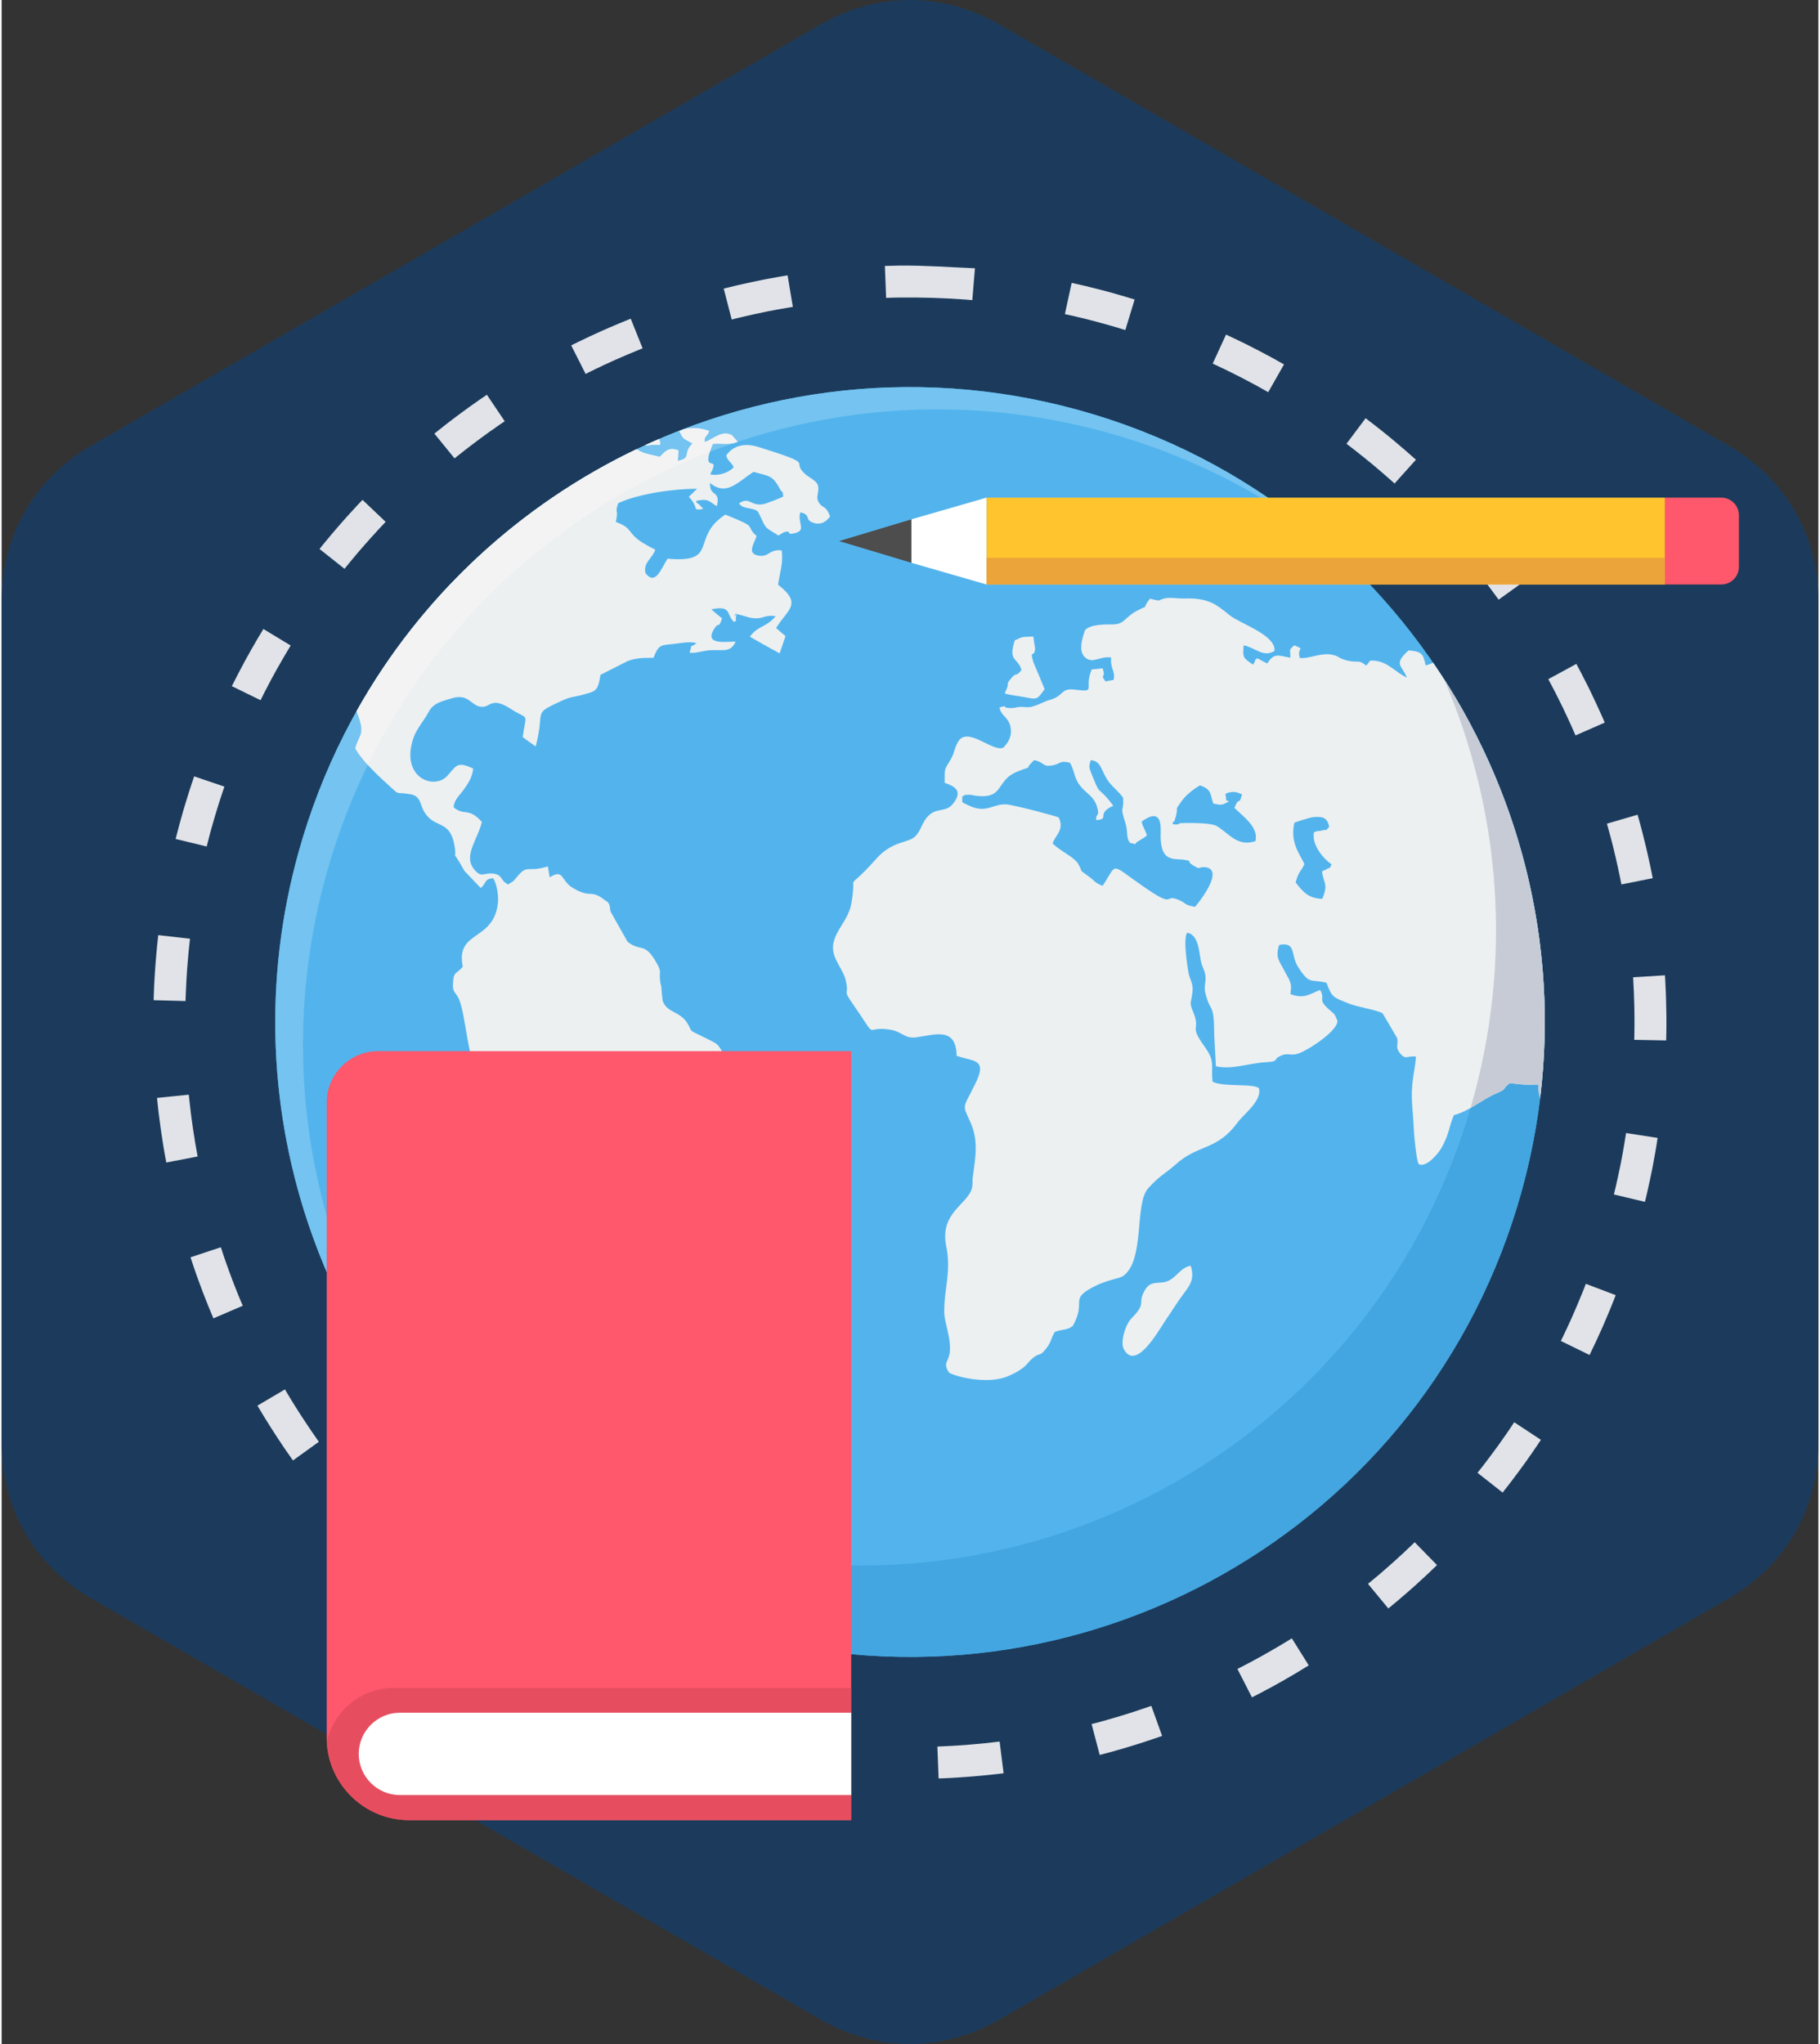 <svg clip-rule="evenodd" fill-rule="evenodd" height="128" image-rendering="optimizeQuality" shape-rendering="geometricPrecision" text-rendering="geometricPrecision" viewBox="0 0 32254 36280" width="114" xmlns="http://www.w3.org/2000/svg"><rect x="0" y="0" width="32254" height="36280" fill="#333333" stroke="none"/><g id="Layer_x0020_1"><g id="_730985728"><path d="m17724 440 12934 7467c1015 587 1596 1593 1596 2766v14934c0 1173-581 2179-1596 2766l-12934 7467c-1015 587-2178 587-3194 0l-12933-7467c-1016-587-1597-1593-1597-2766v-14934c0-1173 581-2179 1597-2766l12933-7467c1016-587 2179-587 3194 0z" fill="#1c3b5c"/><path d="m17115 5317 81 7 37 3 47-565c-440-19-890-52-1329-48l-87 2-86 2-86 2h-11l22 567h7l82-3 83-2 83-1c389-4 769 8 1157 36zm-3161-429 93 559-42 7-79 13-79 14-79 14-79 15-79 15-79 16-78 17-78 16-78 18-78 17-78 19-77 18-78 19-24 7-142-549 28-7 81-20 81-20 81-19 82-18 81-18 82-18 82-17 82-17 82-16 83-15 82-15 83-15 83-14zm-2785 769 211 526-46 18-72 30-73 30-72 30-72 31-72 31-71 31-72 32-71 33-71 32-70 34-71 33-70 35-70 34-39 20-256-506 43-22 73-36 73-35 74-35 73-35 74-34 75-34 74-34 75-33 75-32 75-32 76-32 75-31 76-31zm-2554 1350 317 470-64 43-64 44-63 45-64 44-63 45-62 46-63 46-62 46-61 46-62 47-61 47-61 48-61 48-60 48-20 16-358-440 23-18 63-50 63-50 63-50 64-49 64-49 65-48 65-49 65-47 65-48 66-47 66-46 66-47 67-45 66-46zm-2208 1865 411 391-6 6-53 56-53 56-52 57-52 57-52 57-51 58-52 58-50 58-51 58-50 59-49 59-50 60-49 59-48 60-12 15-444-352 14-18 51-63 51-62 52-62 51-62 53-61 52-61 53-61 54-61 53-60 54-59 55-60 54-59 55-59 56-58zm-1760 2292 485 294-10 16-40 66-40 67-39 67-39 67-38 68-39 67-37 68-38 69-37 68-36 69-36 69-36 69-35 70-35 69v1l-510-249 2-4 37-73 37-72 37-73 38-72 38-71 38-72 39-71 40-71 39-71 41-70 40-70 41-70 42-70 42-69zm-1229 2616 537 182-19 57-25 74-25 75-24 75-24 76-23 76-23 75-22 76-22 77-22 76-21 76-20 77-20 77-20 77-4 19-551-134 5-22 21-81 21-80 21-80 22-81 23-79 22-80 24-79 24-79 24-79 25-79 25-79 26-78 26-78zm-637 2818 563 64v5l-9 81-9 81-8 81-7 81-7 82-7 81-6 82-5 82-5 82-4 82-4 83-4 82-3 83-1 38-566-15 1-41 3-86 3-86 4-86 5-86 5-86 6-85 6-85 7-86 7-85 8-85 8-84 9-85 9-84zm-22 2889 564-57 3 30 9 81 9 81 9 81 10 80 11 81 11 80 11 80 12 80 13 80 12 80 14 79 14 79 14 79 5 26-557 107-5-30-15-82-15-83-14-83-13-83-13-83-13-84-12-83-11-84-11-84-11-84-10-84-9-85-9-84zm595 2829 538-178 19 58 25 75 25 74 26 75 27 74 26 74 28 74 27 73 28 74 29 73 29 73 29 72 30 73 31 72 10 24-521 224-11-27-32-76-31-75-31-76-30-76-30-77-30-76-28-77-29-77-28-77-28-78-27-78-26-77-26-79zm1188 2633 488-288 12 21 40 67 40 66 40 66 41 66 42 66 41 65 42 65 43 65 43 65 43 64 43 64 44 64 44 63 45 64-1-1-460 331-1-2-46-66-47-66-46-67-45-66-45-68-45-67-44-68-44-68-43-68-43-69-43-68-42-69-42-70-42-70zm1725 2319 415-386 24 26 53 56 53 56 53 56 54 55 54 56 55 54 54 55 56 54 55 54 56 53 56 53 56 53 57 52 52 48-381 419-55-50-59-54-59-55-58-56-59-56-57-56-58-56-57-57-57-57-56-58-56-57-56-59-56-58-55-59zm2179 1898 323-466 35 25 64 44 64 43 64 43 65 43 65 43 65 42 65 41 66 42 66 41 66 40 66 40 67 40 67 39 51 29-283 492-54-31-69-41-70-42-70-42-69-42-68-43-69-43-68-43-68-44-68-44-67-45-68-45-66-45-67-46zm2534 1389 215-524 67 28 72 29 73 29 73 29 74 28 73 27 74 28 74 26 74 27 75 26 74 25 75 25 75 25 75 24 13 4-168 541-16-5-79-25-78-26-79-26-77-26-78-27-78-28-77-28-77-29-77-28-76-30-77-30-76-30-76-31zm2774 812 96-558 76 13 79 14 80 12 80 13 80 12 80 11 80 11 81 11 80 10 81 9 81 9 81 9 81 8 60 5-50 565-64-6-85-8-84-9-85-9-84-10-84-11-84-11-84-11-83-12-84-13-83-13-83-13-83-14zm2881 199-22-566h9l82-4 83-4 82-4 82-5 82-5 82-6 81-7 82-7 81-7 81-8 81-9 81-9 81-9 35-5 71 563-38 5-85 10-84 9-85 9-84 8-85 8-85 7-86 7-85 6-85 6-86 5-86 5-86 4-86 3zm2860-417-144-548 66-17 77-20 76-21 76-22 77-22 76-22 75-23 76-23 76-24 75-24 75-25 74-25 75-25 75-26 11-4 192 533-15 6-78 27-78 26-78 26-78 26-79 25-79 25-79 24-79 24-79 24-80 22-79 23-81 22-80 21zm2703-1022-258-504 41-21 69-36 69-36 69-36 68-37 69-38 68-37 67-39 68-38 67-39 67-39 67-40 66-40 66-40 45-28 300 480-48 30-69 42-69 42-70 42-70 41-70 40-70 41-71 39-71 40-71 39-72 38-71 38-72 38-73 37zm2421-1578-361-437 49-40 60-50 59-49 59-50 58-51 58-50 58-52 58-51 57-52 57-52 57-52 56-53 56-53 56-53 31-30 396 405-33 32-59 56-58 56-59 55-59 54-60 55-59 54-60 53-61 54-61 53-61 52-61 53-62 51-62 52zm2029-2057-446-351 43-54 48-61 47-61 47-62 46-61 46-62 46-63 46-62 45-63 44-64 45-63 44-64 43-64 43-64 19-29 474 312-21 31-45 68-46 66-45 67-47 66-46 66-47 66-48 65-47 65-49 65-48 65-49 64-49 64-50 63zm1543-2442-509-249 4-9 35-70 33-71 34-70 32-71 33-71 32-72 31-71 31-72 31-72 30-72 30-73 30-72 29-73 28-73 1-2 530 201-2 5-30 77-30 76-31 76-31 75-32 76-32 75-32 75-33 75-34 74-34 75-34 74-35 73-35 74-35 73zm984-2718-551-131 17-73 19-78 17-78 18-78 16-78 17-78 16-79 15-79 15-79 14-79 14-79 13-79 13-80 12-73 560 86-12 76-13 83-14 83-15 83-15 82-15 83-16 82-17 82-17 82-18 82-18 81-18 82-19 81zm377-2865-567-11 2-62 1-83 1-83v-83-84l-1-83-1-83-2-83-3-82-2-83-4-82-4-83-4-82-3-54 565-35 4 57 4 86 4 86 4 86 3 86 2 86 2 87 2 86 1 87v87 86l-1 87-2 87zm-239-2880-556 111-13-68-16-78-17-79-16-78-18-78-17-78-19-78-18-77-19-78-20-77-20-77-21-77-21-76-21-76-1-4 544-158 2 7 23 79 22 81 21 80 21 80 20 81 20 80 20 81 19 82 18 81 18 81 18 82 17 82 17 82zm-852-2761-519 227-26-60-31-71-32-72-33-71-32-70-34-71-33-71-35-70-34-70-35-69-35-70-36-69-36-69-37-69-14-26 498-271 16 30 38 71 38 72 37 73 37 72 37 73 36 73 35 73 35 74 35 74 34 74 34 74 34 74 33 75zm-1424-2513-460 331-6-9-46-63-46-62-46-62-46-62-47-62-47-61-48-61-48-60-48-61-49-60-48-59-50-60-50-59-50-59-9-11 428-371 12 14 52 61 52 62 52 62 51 62 51 63 50 63 50 63 50 64 49 64 49 64 48 64 49 65 47 65 48 66zm-1928-2153-379 422-13-12-58-51-58-51-58-51-58-50-59-50-59-50-60-50-59-48-60-49-61-48-60-48-61-48-61-47-62-47-7-5 340-454 9 7 64 49 64 49 64 50 63 50 63 50 63 51 62 51 62 52 62 52 61 52 61 52 61 53 61 54 60 53zm-2342-1692-280 493-27-15-67-38-68-38-69-38-68-36-69-37-69-36-69-36-70-35-69-35-70-34-70-35-71-33-71-34-59-27 237-515 62 29 74 35 74 35 73 35 73 36 73 37 72 37 73 37 72 38 71 38 72 38 71 39 71 40 71 40zm-2652-1152-165 542-76-23-75-23-76-22-77-22-76-21-76-21-77-21-77-20-77-20-78-19-77-18-78-19-78-17-75-17 120-554 79 18 81 18 82 19 81 20 80 20 81 20 80 21 80 21 81 22 79 23 80 23 79 23 79 24z" fill="#e1e3e8" fill-rule="nonzero"/><g><path d="m19396 7358c5954 1805 9318 8096 7513 14051-1805 5954-8095 9318-14050 7513s-9319-8096-7514-14050c1805-5955 8096-9319 14051-7514z" fill="#53b4ed"/><path d="m19396 7358c1520 461 2871 1215 4011 2181-1030-778-2212-1390-3519-1786-5955-1805-12245 1558-14050 7513-1345 4435 178 9055 3503 11871-3664-2764-5405-7617-3996-12265 1805-5955 8096-9319 14051-7514z" fill="#74c3f1"/><path d="m25604 12048c1722 2681 2302 6072 1305 9361-1805 5954-8095 9318-14050 7513-3300-1000-5804-3379-7074-6314 1396 2174 3542 3882 6209 4691 5955 1805 12245-1559 14050-7514 805-2655 582-5376-440-7737z" fill="#43a6e0"/><path d="m25416 11764c1517 2214 2237 4952 1898 7729-17-60-31-136-35-243-231 5-240 8-501-25l-15 11c-142 111-20 83-238 177-260 112-467 309-741 379-102 238-71 308-221 582-57 101-266 354-401 290-42-22-90-550-95-693-9-245-46-434-24-705 10-145 68-411 65-512-156-23-177 74-289-69-78-102-20-132-42-257-84-146-171-293-259-441-84-58-459-115-606-177-265-108-294-99-390-366-291-73-299 42-506-283-136-211-26-449-334-389-79 224 16 307 84 443 48 102 121 184 126 303 3 5-11 112-11 127 253 95 353-11 527-73 98 172-43 153 126 316 135 129 118 72 182 233-1 190-551 539-712 584-124 35-167-20-284 29-173 74-13 105-281 120-288 16-604 137-881 71-10-178-20-359-29-540-4-608-62-390-151-731-45-150 13-219-8-347-13-94-61-148-82-266-31-181-50-455-241-486-75 113 5 596 25 714 21 118 90 187 70 341-26 212-60 174 9 343 147 350-80 227 196 609 207 286 120 326 151 635 161 103 757 27 826 123 49 223-274 457-383 605-362 497-698 386-1086 734-211 186-286 197-501 434-243 267-56 1268-435 1549-84 65-289 57-604 237-335 197-62 228-297 655-107 82-202 59-318 106-67 97-65 191-164 306-111 141-95 52-225 155-96 82-102 126-206 197-92 66-134 80-213 117-384 185-1032-2-1076-58-112-176 2-177 19-371 12-172-33-332-66-477l-4-15c-16-71-29-139-30-200-5-430 130-714 34-1179-117-597 388-736 459-1031 17-80 3-135 15-198 45-337 102-633-36-950-152-345-150-239 62-666 253-488-8-422-314-530-10-516-376-377-715-328-212 29-248-102-468-136-488-79-180 235-658-453-199-287-55-128-131-435-24-110-145-283-189-399-147-370 227-586 289-941 120-658-150-137 438-797 310-353 594-270 722-430 112-144 105-273 268-387 141-90 281-20 398-193 154-210 4-288-167-346 3-268-16-208 108-417 70-118 60-188 127-306 165-297 612 182 806 99 114-113 164-242 121-398-47-156-166-174-187-316 158-48 38 0 160 9 143 11 138-33 306-15 150 15 279-88 444-134 235-68 176-210 426-176 404 50 151-15 301-359 65-4 128-12 191-20 73 194-59 84 54 233 44-10 96-19 144-28 31-178-58-169-46-397-199-28-316 112-450 8-132-101-74-316-14-490 95-116 393-104 510-105 191-6 202-129 408-239 270-144 55 20 236-218 230 61 126 20 281-8l8-1 16-1c90-12 196 11 311 7 418-12 554 98 796 295 187 153 832 352 798 638-205 115-317-49-546-103-22 223-5 228 167 344 62-90 5-65 76-113 58 33 117 62 175 92 127-194 190-141 409-102 10-157-41-127 73-219 211 88 41 15 95 222 158 26 358-97 575-56 135 26 113 74 305 111 158 30 167-28 300 82 86-86 30-100 172-84 218 27 359 209 551 297-93-227-245-234 30-483 245 23 256 63 303 267 67-15 101-39 134-47zm-19114 859c1156-2063 2912-3666 4971-4650 112 82 286 103 412 136 70-69 120-133 208-139 35-2 73 7 124 25-5 44-8 88-10 133-1 3-2 33-4 26 5-5 2 19 3 28 256-61 74-119 261-313-172-92-155-62-234-213 148-88 374-65 530-5-44 107-95 89-82 195 148-40 297-221 485-121 30 39 67 77 101 114-133 66-290 24-441 39-241 582 160 154-47 541 151 34 329-30 418-124-33-88-113-112-132-212 69-100 168-161 288-179 81-12 172-4 268 25 1095 341 559 232 850 490 66 56 196 114 220 193 38 126-58 206 27 322 75 101 112 31 191 230-56 83-150 157-285 119-187-54-38-147-245-189-53 189 112 318-92 368-180 45-45-50-178-21-5 2-17 4-21 6-9 3-18 9-23 14-28 16-51 30-74 44-253-159-212-109-322-342-41-88-46-108-160-133-69-18-168-15-216-96 186-128 202 55 429 15 40-6 308-108 355-137-19-150-1-24-61-136-134-254-204-222-466-301-166 104-311 251-468 287-95 22-194 3-305-89-13 255 194 119 121 410-94-49-131-115-246-110-246 16-46 67-42 116-1 3 99 46-16 53-127 7-11-28-193-224 48-46 97-95 146-143-197 0-448 21-689 59-275 47-540 114-712 198-67 206 13 79-41 332 315 117 183 182 476 370 57 36 131 77 223 122-47 155-220 229-172 419 177 226 276-79 391-259 808 72 510-262 833-621 48-53 110-107 192-161 58 21 288 118 337 145 163 82 58 96 219 235-49 148-183 319 48 350 179 21 181-123 398-94 27 247-26 334-64 609 439 344 170 434-36 767 53 49 110 97 167 144-35 105-70 206-104 307-10-3-497-275-529-296 148-203 294-161 458-365-196-24-200 38-348 39-131 0-217-54-350-76-90 136 36-131-8 64-15 74 41 16-31 78-148-132-33-302-406-226 62 56 125 108 192 161-75 210-43 44-131 172-221 328 258 229 371 242-85 183-203 147-384 149-200 0-278 58-433 47 69-227-23-46 124-173-149-31-276 3-432 20l-15 1c-199 18-230 21-318 242-166 0-358 0-499 78-138 70-276 139-410 208-13 5-22 11-31 14-48 297-87 291-294 349-173 50-221 33-391 111-549 256-288 139-466 812-81-54-158-111-231-166 68-463 113-289-211-499-350-227-355-23-524-38-188-15-214-240-520-152-170 54-324 77-411 238-104 195-243 318-299 552-164 630 391 837 624 591 155-164 163-277 462-132-19 176-105 282-185 397-50 66-167 178-160 293 197 159 256-11 499 256-69 302-325 587-149 827 137 184 182 71 346 90 182 22 118 120 270 194 123-84 64-26 164-144 174-203 168-85 457-154 28-6 53-14 83-23 10 66 24 131 35 194 244-158 202 56 391 177 82 51 143 79 191 94 150 48 188-20 371 115 21 19 50 36 75 53 3 1 12 10 10 15 3 4 11 15 13 19 23 49 15 89 30 139 100 178 201 357 299 531 240 191 301-11 520 384 94 164 36 144 60 326 3 28 16 59 20 94 5 83 15 164 24 246 85 228 314 170 453 421 80 145 4 85 242 206 371 182 230 100 459 414 89 117 131 79 216 183 86 252-20 465-199 610-553 442-394 390-546 827-90 250-322 754-580 745-940-19-487 302-845 661-102 102-160 118-231 202-294 351-215 523-698 278 23 100 9 32 34 124 80 281 51 466-277 429-274-28-149-45-260 235-113 12-145-44-231 3 40 193-1 30 122 170-55 83-103 165-153 246-124 198-81-6-178 239 77 68 142 79 188 211-35 80-187 281-250 404 69 229 111 465 378 567-52 159-9 155-157 146-126-8-341-194-428-281-150-151-277-328-343-547-38-124-25-65-69-184-80-208-4-270-8-395-1-73-86-177 24-379 29-58 214-319 82-304-132 11 81 54-105 83-6-117 10-281 28-417 25-231-24-255-8-395 41-323 182-316 192-872 8-367 289-1157 313-1598 4-70 1-132-10-182-47-182-253-323-398-503-10-6-15-11-17-18-199-253-227-1019-348-1339-56-153-131-116-113-324 10-194 69-142 173-274-136-657 566-435 626-1156 7-134-30-335-89-414-165 20-106 77-219 175-98-102-195-204-289-304-251-451-137-145-169-399-72-535-355-334-540-643-85-132-59-290-258-320-298-48-152 44-407-184-216-195-437-413-564-627 68-251 162-235 76-514-14-51-33-101-53-148zm5122-4720c82-38 166-75 250-111l2 12c7 26 17 30 13 92-187-11-196 19-265 7zm8255 6003c77 90 180 172 232 255 15 273-63 120 35 430 59 169 8 262 88 371 197 33 15 38 167-43 28-16 108-67 133-90-34-112-69-132-95-246 300-219 344-28 339 176-24 563 229 473 410 501 183 28 22 13 168 102 141 85 80 24 195 29 389 22-103 639-164 705-205-35-153-67-291-124-277-117-35 177-644-250-586-404-434-409-705 1-145-56-130-82-254-171-46-36-73-56-92-68l-6-4c-50-36 0-3-81-145-72-124-310-221-455-364 45-150 214-234 109-459-47-30-792-222-917-233-253-22-356 167-670 23-172-79-115-44-128-162 76-41 8-28 119-33 42-3 54 7 94 13 556 81 364-270 774-427 343-137 58 21 291-201 191 40 140 123 322 94 151-26 127-97 315-46 116 216 51 305 282 514 92 82 149 130 190 242 71 215-18 124-7 260 12-2 27-4 43-5l8-1c166-25-45-113 252-249-53-70-93-121-129-159l-5-5c-151-163-108-42-254-406-37-102-53-113-11-239 179 21 173 152 284 333 14 26 34 50 53 74zm1431 8560c-175 31-250 202-394 267-158 75-308-27-420 168-142 244 48 214-239 501-104 107-204 424-132 549 212 381 597-302 735-511 102-147 206-318 307-453 105-147 228-266 143-521zm1841-7864c-78 345 83 536 178 733-66 155-92 102-156 327 132 174 234 285 473 292 113-262 23-274-4-484 21-18 67-34 75-38 88-64 22 43 95-89-146-101-358-347-313-571 99-40 63-9 133-29 153-45 18 53 137-65-27-147-93-191-271-176-77 7-300 82-347 100zm-1439-339c-62-182-32-254-238-323-109 64-246 167-332 289-131 184-40 57-100 280-6 8-6 20-9 28-43 132-26-35-43 93 173 16 48-19 180-21 126-5 506-4 599 51 221 128 365 377 691 270 59-244-203-424-372-589 78-218 83-26 134-243-68-24-106-48-180-40-176 22-96 68-103 92-30 121 162 23-41 121-56 25-129 3-186-8zm-3524-2897c-124 385 50 295 119 525-108 145-79 15-196 164-101 123 10 18-103 252 98 36 258 45 392 74 192 40 193 22 317-149-65-158-130-317-199-476-73-246 20-64 30-248-13-70-22-139-31-209-198 7-176-5-329 67z" fill="#ecf0f1"/><path d="m25605 12049 9 14 47 74 23 37 7 11 66 107 5 9 25 42 42 71 35 59 32 55 35 62 33 60 37 66 24 44 43 78 58 111c38 74 75 148 112 222l2 4 45 93 20 42 37 78 16 36 41 89 8 19 44 98 50 116 39 92 13 33 35 86 15 37 33 86 16 41 33 86 11 31 35 93 42 119c25 73 50 147 74 220l11 35 24 76 19 62 25 81 5 19c45 150 86 301 125 453l8 31 24 100 6 25 25 110 1 4c46 202 86 405 120 610l3 17 19 117 1 2c39 251 69 503 91 757l1 1c66 764 54 1542-41 2322-17-59-31-135-35-242-231 5-240 8-501-25l-15 11c-142 111-20 83-238 177-159 69-298 169-445 252 762-2616 531-5291-475-7616z" fill="#c6cbd6"/><path d="m13045 7849-28 10c-121 36-258 6-391 19-23 56-41 103-53 142-2594 1000-4797 2949-6072 5557-87-96-164-194-222-292 68-251 162-235 76-514-14-51-33-101-53-148 1156-2063 2912-3666 4971-4650 112 82 286 103 412 136 70-69 120-133 208-139 34-2 73 7 124 25-5 44-8 88-10 133-1 3-2 33-4 26 5-5 2 19 3 28 256-61 74-119 261-313-172-92-155-63-234-213 148-88 374-65 530-5-44 107-95 88-82 195 148-40 297-221 485-121 30 38 68 77 101 115-7 3-14 6-22 9zm-1621 54c82-38 166-75 250-111l2 12c7 26 17 30 14 92-188-10-197 19-266 7z" fill="#f3f3f3"/></g><g><path d="m0 0h1275v11692h-1275z" fill="#ffc42e" transform="matrix(0 1.208 -1.03 0 29529.3 8833.04)"/><path d="m29529 8833v1541h1003c171 0 311-140 311-311v-919c0-171-140-311-311-311z" fill="#ff576b"/><path d="m16151 9218v771l1334 385v-770-771z" fill="#fff"/><path d="m14868 9604 1283-386v386 385z" fill="#4d4d4d"/><path d="m0 0h1275v11692h-1275z" fill="#eaa43a" transform="matrix(0 .37 -1.03 0 29529.3 9902.31)"/></g><g><path d="m6684 18657h8399v13649h-7851c-804 0-1461-657-1461-1461v-11275c0-502 411-913 913-913z" fill="#ff576b"/><path d="m6958 29960h8125v2346h-7851c-777 0-1417-614-1459-1381 114-549 603-965 1185-965z" fill="#e64e60"/><path d="m7070 30400h8013v1461h-8013c-402 0-730-329-730-730 0-402 328-731 730-731z" fill="#fff"/></g></g></g></svg>
